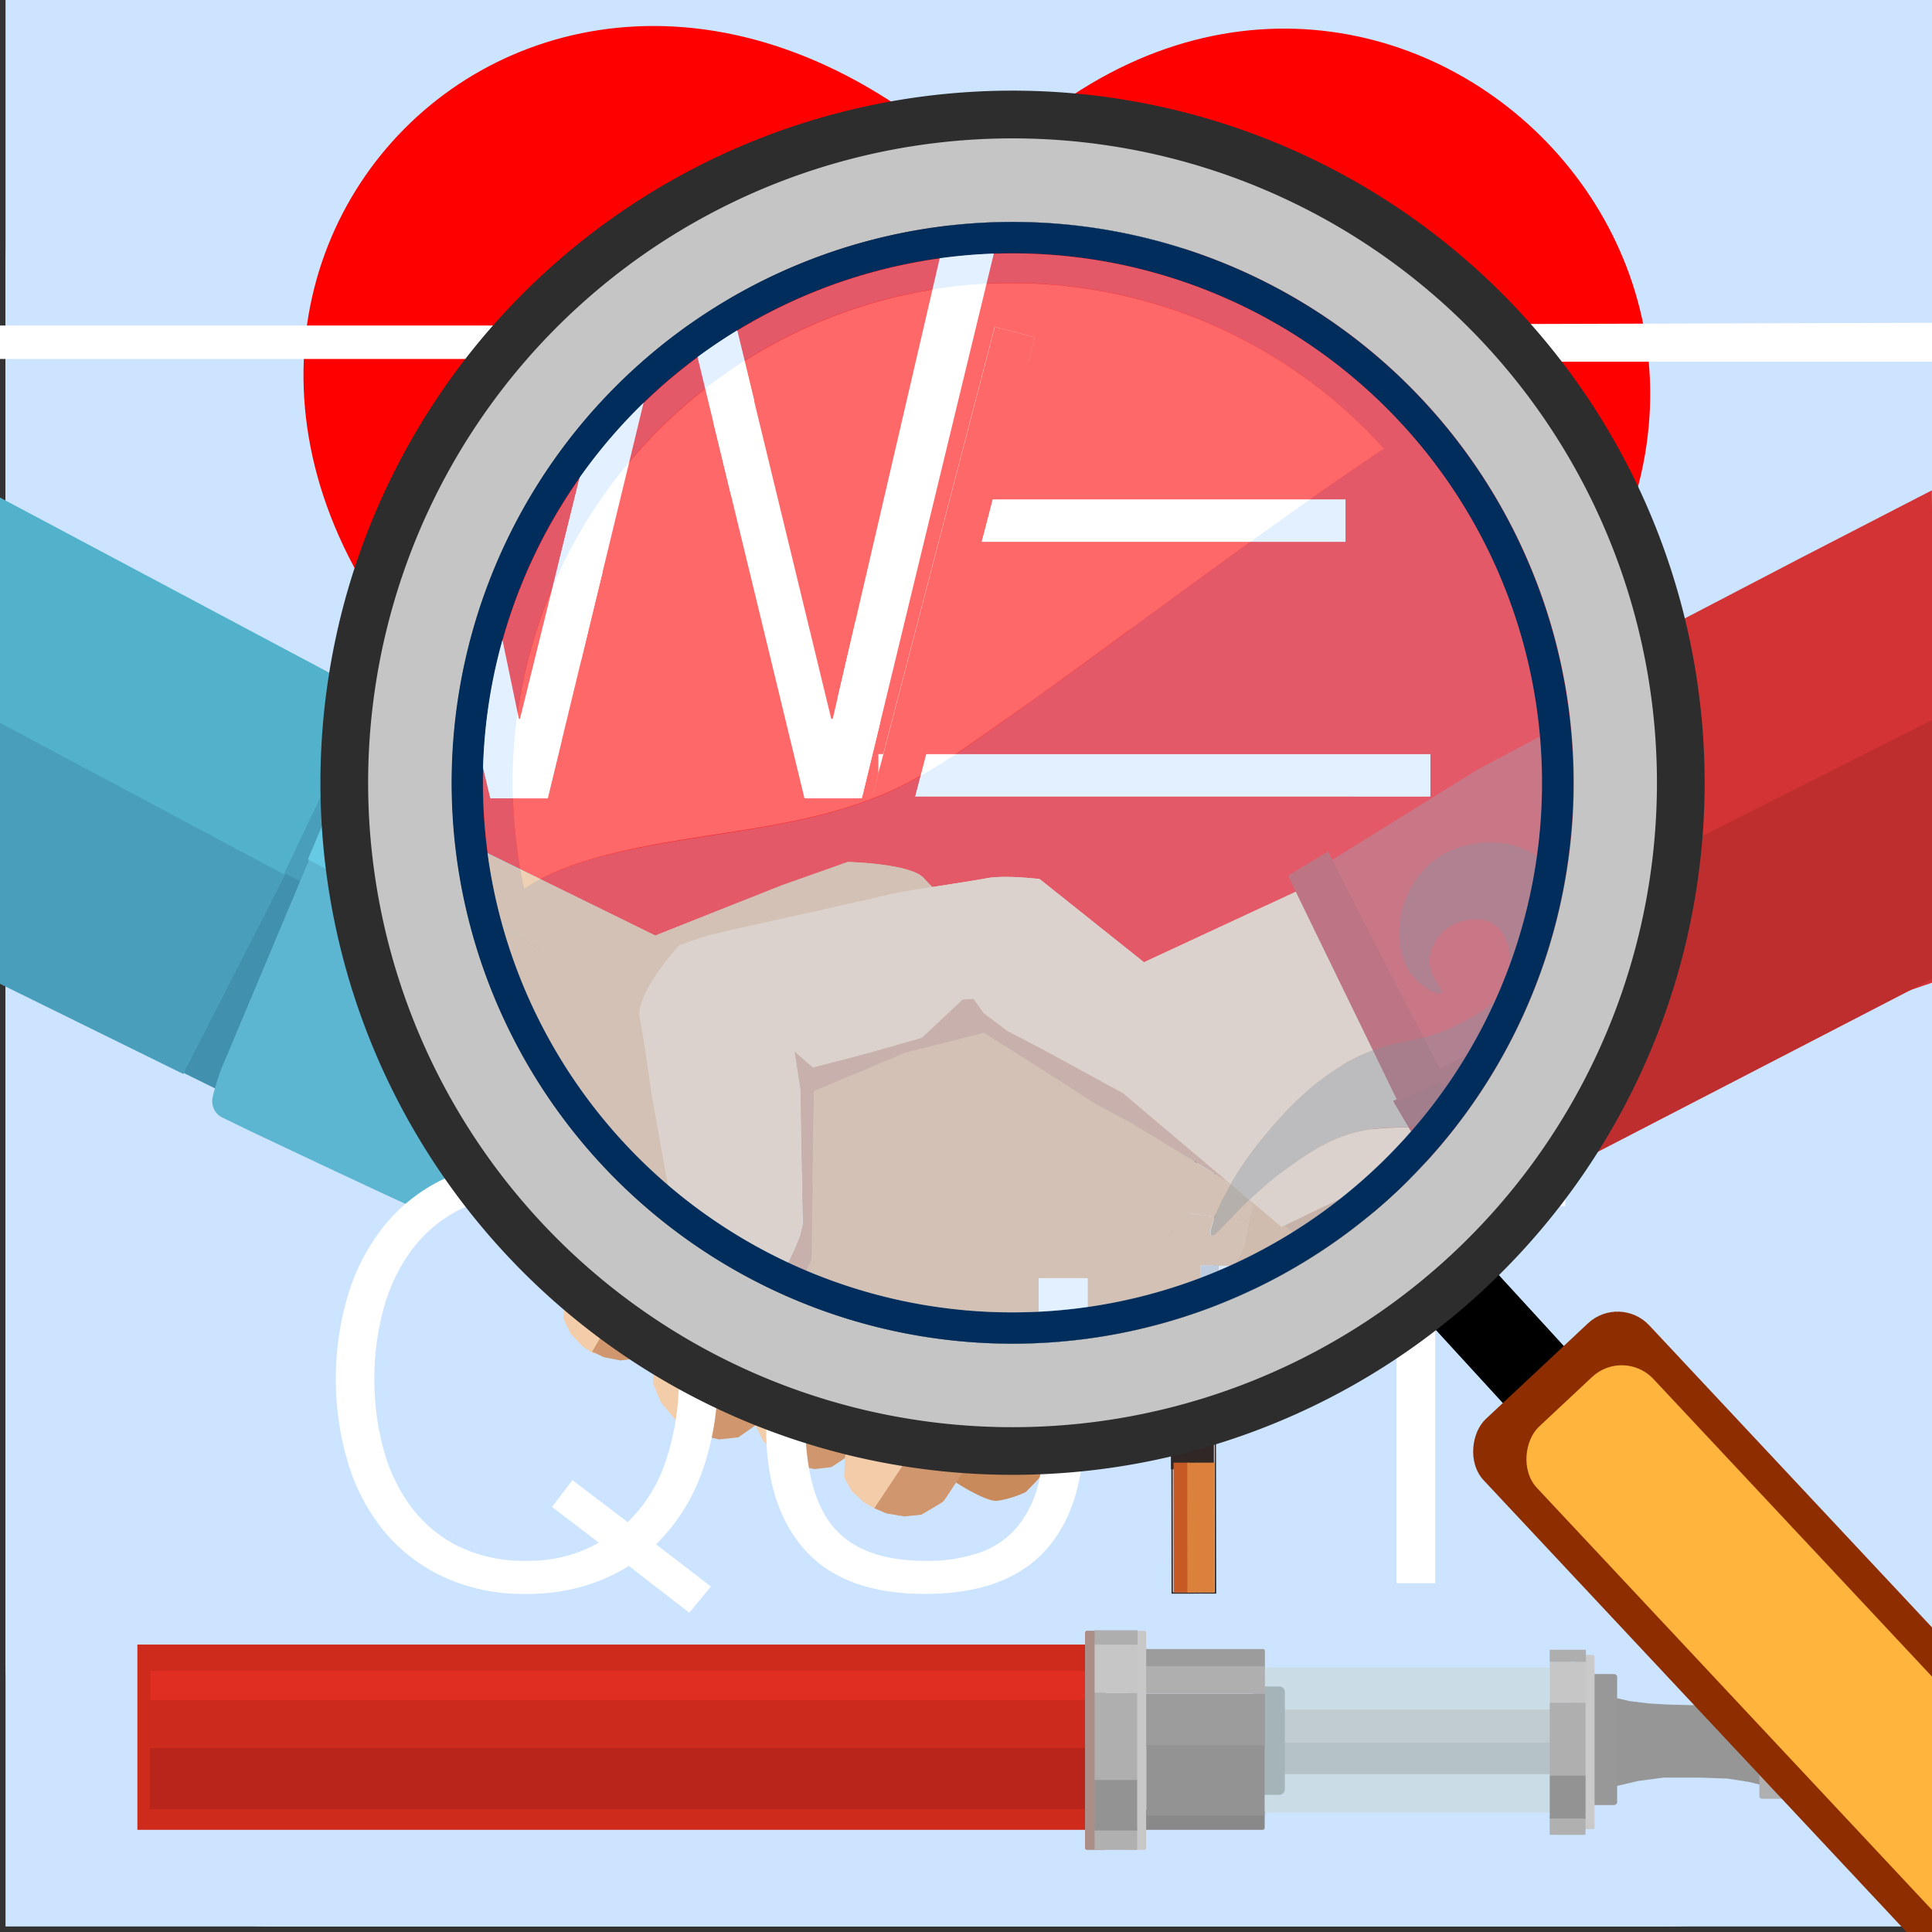 <svg id="Layer_1" data-name="Layer 1" xmlns="http://www.w3.org/2000/svg" viewBox="0 0 350 350"><rect x="0" y="0" width="350" height="350" fill="#333333" stroke="none"/><defs><style>.cls-1{fill:#cce4ff;}.cls-2{fill:red;}.cls-3,.cls-53{fill:#fff;}.cls-4{fill:#ce2b1d;}.cls-5{fill:#cadce6;}.cls-6{fill:#9c9c9c;}.cls-7{fill:#898989;}.cls-8{fill:#e02f22;}.cls-9{fill:#cc2a1d;}.cls-10{fill:#b9251a;}.cls-11{fill:#ac8e89;}.cls-12{fill:#b5c3c9;}.cls-13{fill:#c0ccd0;}.cls-14{fill:#a4b4b9;}.cls-15{fill:#afafaf;}.cls-16{fill:#c8c8c8;}.cls-17{fill:#939393;}.cls-18{fill:#b0b0b0;}.cls-19{fill:#c6c6c6;}.cls-20{fill:#aeaeae;}.cls-21{fill:#969696;}.cls-22{fill:#989898;}.cls-23{fill:#cacaca;}.cls-24{fill:#e3b080;}.cls-25{fill:#cd9162;}.cls-26{fill:#c98a5b;}.cls-27{fill:#dda776;}.cls-28{fill:#f3cdaa;}.cls-29{fill:#ce9261;}.cls-30{fill:#d0976e;}.cls-31{fill:#b9794a;}.cls-32{fill:#cd9163;}.cls-33{fill:#d29572;}.cls-34{fill:#499fbb;}.cls-35{fill:#4190ad;}.cls-36{fill:#52b2cc;}.cls-37{fill:#5cb6d2;}.cls-38{fill:#66cae4;}.cls-39{fill:#d33334;}.cls-40{fill:#bf2e2e;}.cls-41{fill:#ae292a;}.cls-42{fill:#f2f5f8;}.cls-43{fill:#bec2c7;}.cls-44,.cls-45{fill:none;stroke:#322727;stroke-miterlimit:10;}.cls-44{stroke-width:0.25px;}.cls-45{stroke-width:3px;}.cls-46{fill:#c75a24;}.cls-47{fill:#dc813b;}.cls-48{fill:#606060;opacity:0.36;}.cls-49{fill:#c5c5c5;}.cls-50{fill:#2d2d2d;}.cls-51{fill:#002d5b;}.cls-52{fill:#b9d9ff;}.cls-52,.cls-53{opacity:0.41;}.cls-54{fill:#8e2d00;}.cls-55{fill:#ffb43e;}</style></defs><rect class="cls-1" x="1" width="349" height="349" rx="48"/><rect class="cls-1" x="1" width="349" height="349"/><path class="cls-2" d="M275.9,124l-92.66,98.16L85.08,129.49C6.07,54.9,98.73-43.26,177.74,31.33,245.9-40.87,344.06,51.79,275.9,124Z"/><path class="cls-3" d="M159.81,132.69H160L177.15,59h7.63L164.17,144H156L137.79,68.89h-.22L119.36,144h-8.18L90.9,59h9l15.3,73.72h.21L133.64,59h8.29Z"/><rect class="cls-3" x="-9.12" y="58.97" width="109.03" height="6.06"/><polygon class="cls-3" points="352.06 65.53 178.66 65.53 178.66 58.97 352.06 58.47 352.06 65.53"/><rect class="cls-3" x="166.55" y="137.72" width="78.75" height="6.06"/><rect class="cls-3" x="178.66" y="101.37" width="54.52" height="6.06"/><rect class="cls-2" x="173.81" y="76.32" width="5.9" height="73.27" transform="translate(34.26 -40.98) rotate(14.63)"/><rect class="cls-4" x="94.12" y="228.7" width="33.56" height="172.02" transform="translate(425.61 203.81) rotate(90)"/><rect class="cls-5" x="240.96" y="288.53" width="26.32" height="53.37" transform="translate(569.33 61.1) rotate(90)"/><rect class="cls-6" x="215.86" y="289.38" width="3.93" height="22.65" rx="0.34" transform="translate(-82.88 518.53) rotate(-90)"/><rect class="cls-7" x="215.99" y="318.37" width="3.63" height="22.61" rx="0.32" transform="translate(-111.87 547.48) rotate(-90)"/><rect class="cls-8" x="109.37" y="220.55" width="5.28" height="169.53" transform="translate(417.33 193.31) rotate(90)"/><rect class="cls-9" x="107.65" y="227.47" width="8.62" height="169.63" transform="translate(424.24 200.32) rotate(90)"/><rect class="cls-10" x="106.42" y="237.41" width="11.07" height="169.63" transform="translate(434.18 210.27) rotate(90)"/><rect class="cls-11" x="178.59" y="313.38" width="39.71" height="3.79" rx="0.33" transform="translate(513.73 116.83) rotate(90)"/><rect class="cls-12" x="252.86" y="293.14" width="5.96" height="50.57" transform="translate(574.27 62.58) rotate(90)"/><rect class="cls-13" x="253" y="287.37" width="5.96" height="50.67" transform="translate(568.69 56.72) rotate(90)"/><path class="cls-14" d="M221.08,312.47h17.63a1,1,0,0,1,1,1v4.72a0,0,0,0,1,0,0H220.08a0,0,0,0,1,0,0v-4.72A1,1,0,0,1,221.08,312.47Z" transform="translate(545.23 85.44) rotate(90)"/><rect class="cls-6" x="213.55" y="300.78" width="9.55" height="21.66" transform="translate(-93.29 529.94) rotate(-90)"/><rect class="cls-15" x="215.75" y="293.42" width="4.97" height="21.84" transform="translate(-86.11 522.57) rotate(-90)"/><rect class="cls-16" x="186.07" y="313.56" width="39.71" height="3.44" rx="0.3" transform="translate(521.2 109.36) rotate(90)"/><rect class="cls-17" x="212.02" y="311.83" width="12.72" height="21.43" transform="translate(-104.16 540.92) rotate(-90)"/><rect class="cls-18" x="200.12" y="329.23" width="4.07" height="7.71" transform="translate(-130.93 535.24) rotate(-90)"/><rect class="cls-17" x="197.55" y="323.16" width="9.21" height="7.71" transform="translate(-124.86 529.17) rotate(-90)"/><rect class="cls-15" x="194.27" y="310.72" width="15.77" height="7.71" transform="translate(516.73 112.42) rotate(90)"/><rect class="cls-19" x="197.66" y="298.34" width="8.99" height="7.71" transform="translate(504.35 100.04) rotate(90)"/><rect class="cls-20" x="200.89" y="292.73" width="2.61" height="7.79" transform="translate(498.82 94.44) rotate(90)"/><polygon class="cls-21" points="319.16 307.5 316.25 308.3 311.42 308.73 306.59 308.91 302.01 308.79 298.73 308.6 295.21 308.17 292.85 307.62 292.85 323.56 296.75 322.64 301.39 322.03 307.83 322.03 312.97 322.21 316.93 322.83 319.34 323.44 319.16 307.5"/><rect class="cls-22" x="278.1" y="312.13" width="23.73" height="6.01" rx="0.52" transform="translate(605.09 25.17) rotate(90)"/><rect class="cls-15" x="310.9" y="312.83" width="20.85" height="5.21" rx="0.45" transform="translate(636.76 -5.89) rotate(90)"/><rect class="cls-23" x="271.36" y="313.88" width="31.58" height="3.43" rx="0.3" transform="translate(602.75 28.44) rotate(90)"/><rect class="cls-15" x="277.35" y="311.84" width="13.28" height="6.49" transform="translate(599.08 31.09) rotate(90)"/><rect class="cls-18" x="282.28" y="327.43" width="3.43" height="6.49" transform="translate(-46.69 614.68) rotate(-90)"/><rect class="cls-17" x="280.12" y="322.32" width="7.76" height="6.49" transform="translate(-41.57 609.56) rotate(-90)"/><rect class="cls-19" x="280.32" y="301.52" width="7.35" height="6.49" transform="translate(588.77 20.77) rotate(90)"/><rect class="cls-20" x="282.93" y="296.68" width="2.2" height="6.57" transform="translate(583.99 15.94) rotate(90)"/><path class="cls-24" d="M101.86,147.47l32.88,16.14,18.09-7.19,9.34-3.31s9.14.19,10.89,2.33S226,207,226,207l18.48,15s2.14,4.86.78,7.59-6.42,11.86-12.06,8.56S210,222,210,222s-.39,14.59-12.06,13.81-12.07-6-12.07-6,26.66,3.5,0,20.82-66.53-79.38-66.53-79.38l-7,47.08"/><polygon class="cls-24" points="97.32 190.02 101.39 147.65 102.07 147.65 108.97 181.09 100.66 206.36 94.75 199.93 97.32 190.02"/><path class="cls-24" d="M116.58,222.57s4.61.12,6.55,1.87,5.77,2.79,5.77,2.79l5.45-2.72,5.44.39,2,1.55,3.31,4.67,4.08,6,13.23.2-40.85-69.46-21-14.22-9.14,53.15,17.09,10.88Z"/><polyline class="cls-25" points="81.4 213.33 126.98 236.03 131.47 226.48 93.37 207.2 101.84 147.39 101.16 147.25"/><polygon class="cls-24" points="176.38 250.41 176.53 256.07 180.12 261.93 185.19 260.8 185.44 246.08 176.38 250.41"/><polygon class="cls-26" points="190.29 256.21 193.25 258.95 196.28 261.31 198.65 262.64 201.54 263.31 205.31 262.94 209.53 260.06 210.07 258.79 210.71 256.8 197.03 246.59 187.04 252.07 186.82 253.32 190.29 256.21"/><path class="cls-26" d="M212,234.29l7.5,6.55,7.51,5.67-1,1.64-1.33,1a14.75,14.75,0,0,1-2.18,1.52,9.33,9.33,0,0,1-3.51.38c-.38-.19-3-.09-3.42-.57s-18.07-13-18.07-13l12.26-5.19Z"/><path class="cls-27" d="M196.9,248.07l-.19,1.07s-6.25,4.39-8.69,3.61,1.21,2.39,1.21,2.39l1.46,1.22.16,4.4s-.39,5.56-1.66,5.66-7.91-5.08-7.91-5.08l3.22-4.88.2-7.51,24-28.41L227.9,234.4s2.75,11.51-.67,12.19-7.67-4.86-7.67-4.86l-8.8-8.6-2,1.66-4.2,1.57-4.78,1-.1,1,8.89,6.34,2.37,2,.91.66s1,12.13-1.8,11.44"/><path class="cls-26" d="M173,268.45s5.47,3.6,7.63,3.44a18.24,18.24,0,0,0,5.17-1.58s2.74-2.63,2.85-3.16a3.07,3.07,0,0,0,0-1L182.33,262a17.54,17.54,0,0,1-2.32-1.89c0-.27-1.9-2.9-1.9-2.9"/><path class="cls-28" d="M105.28,229.15l3.57-6.25,2.56-2.55,2.68-1.15,2.55-.53,1.91.27,1.53.39,1.41,1.15-13.91,24.76-2-1.28-2.17-2.3L102.09,239s.13-4.21.25-4.59S105.28,229.15,105.28,229.15Z"/><polyline class="cls-29" points="146.43 233.39 150 238.39 146.55 239.11"/><path class="cls-30" d="M122.15,238.39l3.56-6.19.9-3.42-.36-2.8-.82-2.37-1.19-1.42-1.09-1.06-1.69-.55-14.19,24.29,2.12,1,3,.59,2.93-.35s3.53-2.3,3.79-2.6S122.15,238.39,122.15,238.39Z"/><polygon class="cls-24" points="135.76 220.38 180.09 248.72 174.59 255.68 157.05 244.57 143.24 235.43 132.55 227.34 129.95 220.38 135.76 220.38"/><path class="cls-28" d="M140.2,248.16l3.7-6.43,2.65-2.62,2.78-1.18,2.65-.54,2,.28,1.58.4,1.46,1.17-14.42,25.43-2.12-1.31L138.22,261l-1.33-2.75s.14-4.33.27-4.72S140.2,248.16,140.2,248.16Z"/><path class="cls-30" d="M157.69,257.81l3.68-6.41.94-3.54-.37-2.9-.86-2.45L159.85,241l-1.13-1.09-1.75-.57-14.7,25.15,2.19,1.05,3.15.6,3-.36s3.66-2.38,3.93-2.69S157.69,257.81,157.69,257.81Z"/><path class="cls-28" d="M122.28,237.91l4.38-8,3.08-3.25,3.19-1.43,3-.62,2.25.39,1.81.53,1.63,1.51-17,31.72-2.38-1.7-2.51-3-1.45-3.49s.25-5.44.41-5.93S122.28,237.91,122.28,237.91Z"/><path class="cls-30" d="M142,250.41l4.35-8,1.15-4.43-.36-3.65-.92-3.11-1.37-1.88L143.6,228l-2-.76-17.36,31.34,2.47,1.36,3.59.83,3.47-.39s4.24-2.92,4.55-3.31S142,250.41,142,250.41Z"/><path class="cls-24" d="M102.34,234.39c.13-.39,2.94-5.24,2.94-5.24l3.57-6.25"/><polyline class="cls-31" points="161.16 251.77 163.05 250.46 163.91 250.09 162.99 248.84 161.42 248.88"/><polygon class="cls-32" points="161.18 243.35 166.35 250.39 163.89 250.56 163.18 249.56 162.43 249.23 161.13 249.23 161.18 243.35"/><path class="cls-28" d="M156.28,258.55l3.77-5.77,2.69-2.35,2.83-1.06,2.7-.49,2,.25,1.61.35,1.48,1.06L158.7,273.4l-2.15-1.18-2.29-2.12-1.34-2.48s.13-3.88.27-4.24S156.28,258.55,156.28,258.55Z"/><path class="cls-24" d="M182.45,262.06s4.18-9.14,3.52-10.47a9,9,0,0,1-.75-1.73l.71,1.41,1.16-.12,4.42-1.92,2.66-2.6,2-2.66,1.15-2.78.61-4.71,2.05-.12,3.69-1.57,2.36-1.64,3-3.08,1-2,.84-3.87.31-3.87.78.12,3.33-1.09,3-1.69,2.72-2.9,1.63-2.72,1-2.66.24-3.09-.36-1.45-13.32-1.72-33.62,50.67Z"/><path class="cls-30" d="M174.08,267.22l3.74-5.75,1-3.19-.38-2.6-.87-2.21-1.26-1.32-1.15-1-1.77-.52-15,22.61,2.22.94,3.21.54,3.09-.32s3.73-2.14,4-2.42S174.08,267.22,174.08,267.22Z"/><polygon class="cls-30" points="245.46 196.94 255.59 218.76 240.85 226.52 221.17 204.59 243.1 193.46 245.46 196.94"/><polygon class="cls-27" points="221.07 218.81 243.2 234.46 244.8 231.91 245.34 227.76 244.94 223.21 242.53 220.26 220.14 201.28 218.83 208.21 211.18 222.15 221.07 218.81"/><polygon class="cls-26" points="221.82 216.78 231.31 225.15 243.31 234.45 241.88 236.5 239.19 238.17 235.43 238.92 231.85 237.8 224.68 231.85 211.18 222.15 217.7 219.76 221.82 216.78"/><polygon class="cls-33" points="145.14 217.04 148.04 217.04 150.52 216.35 153.55 214.63 155.48 213.18 157 209.81 157.06 205.4 157.34 185.82 170.37 180.31 181.6 177.49 189.11 182.24 197.59 187.69 202.82 190.51 217.37 199.33 217.09 191.96 179.67 170.94 152.86 177.63 139.39 212.01 139.49 212.82 140.37 214.23 141.29 215.01 142.77 216.13 145.14 217.04"/><path class="cls-28" d="M226.84,157l-22.41,10.42-14.9-11.87s-5-.61-7.51-.12-12,1.81-14.29,2.42-21.56,4.84-21.56,4.84l-4.12,1L138.18,165s-6.42,6.91-5.7,10.42,1.7,10.66,1.7,10.66l4.6,25.68,1,1.21a8.59,8.59,0,0,0,4.24,1.82,23.5,23.5,0,0,0,6.06-1.09s2.66-1.46,3.27-2.79a32.75,32.75,0,0,0,2.06-4.6l.36-1.45-.36-19.26-.85-5.45,2.66,2.3,7.51-1.94,8-2.3,5.81-5.45,1.58-.12,1.45,2.05,3.39,2.55,5.33,2.78L201.4,186l22.66,19.14,20.22-9.81Z"/><polygon class="cls-34" points="68.42 126.19 56.12 161.09 47.59 157.31 65.97 125.43 68.42 126.19"/><polygon class="cls-35" points="33.78 189.65 50.93 157.94 55.8 160.31 40.82 198.09 31.48 193.49 33.78 189.65"/><polygon class="cls-34" points="-0.99 177.74 33.2 194.56 53.85 154.16 -1.53 129.48 -0.99 177.74"/><polygon class="cls-36" points="-1.07 89.57 66.92 125.74 51.41 158.37 -1.49 130.16 -1.07 89.57"/><path class="cls-37" d="M41,191.48,57.16,153l38.1,13.66L80.77,215.57a15.52,15.52,0,0,1-.72,2.1c-.21.3-2.82,1.86-4.51,1.31s-30.39-14.16-30.39-14.16l-5.08-2.47a3.33,3.33,0,0,1-1.56-3.52A38.87,38.87,0,0,1,41,191.48Z"/><path class="cls-38" d="M55.78,155.7l13.38-31.89s.28-1.7,4.41-2.27,27.62,12.67,27.62,12.67,1.28-.15,1.85,1.56a11.56,11.56,0,0,1,.29,4.13L92.65,175.21Z"/><polygon class="cls-39" points="231.22 152.84 252.05 139.92 272.12 129.28 325.79 101.3 349.97 88.83 350.73 177.78 344.49 179.91 300.55 202.41 289.76 208.19 271.06 215.49 261.93 219.44 231.22 152.84"/><polygon class="cls-40" points="245.1 183.41 352.06 129.39 350.48 177.11 343.95 180.48 289.34 208.73 261.3 219.48 245.1 183.41"/><polygon class="cls-41" points="242.5 191.46 256.43 221.45 263.44 218.5 246.72 184.17 240 187.22 242.5 191.46"/><polygon class="cls-40" points="225 155.05 240.66 187.24 247.39 184.17 230.68 151.63 225 155.05"/><path class="cls-3" d="M128.79,287.41l-3.92,4.75-10.94-8.47a33.81,33.81,0,0,1-8.41,3.72,36.34,36.34,0,0,1-10.17,1.34,34.54,34.54,0,0,1-15.06-3.1,30.75,30.75,0,0,1-10.84-8.41A36.16,36.16,0,0,1,63,264.86a53.28,53.28,0,0,1-.05-29.93,37.53,37.53,0,0,1,6.34-12.48,31.15,31.15,0,0,1,10.69-8.67A33.11,33.11,0,0,1,95,210.53a38.2,38.2,0,0,1,14.3,2.58,30.08,30.08,0,0,1,11,7.53,34.29,34.29,0,0,1,7.12,12.28A51.68,51.68,0,0,1,130,249.74a49.22,49.22,0,0,1-2.79,16.82,34.68,34.68,0,0,1-8.36,13.21Zm-15.07-11.66a27.27,27.27,0,0,0,7-11.41,46.26,46.26,0,0,0,2.27-14.6,45.09,45.09,0,0,0-2.12-14.55,29.93,29.93,0,0,0-5.83-10.37,23.32,23.32,0,0,0-8.77-6.24,28.86,28.86,0,0,0-11-2.07,25.74,25.74,0,0,0-12.33,2.79,24.93,24.93,0,0,0-8.57,7.43,32.27,32.27,0,0,0-4.95,10.63,47.6,47.6,0,0,0-1.6,12.38,48.43,48.43,0,0,0,1.6,12.59,31.06,31.06,0,0,0,4.95,10.52,24.29,24.29,0,0,0,8.57,7.23,27.07,27.07,0,0,0,12.54,2.68,27.18,27.18,0,0,0,7.12-.87,25.24,25.24,0,0,0,5.88-2.43L100,273l3.71-4.85Z"/><path class="cls-3" d="M138.84,212.49h7v44.27q0,13.83,5.16,19.91t16.61,6.09a28.49,28.49,0,0,0,10.17-1.6,15.37,15.37,0,0,0,6.75-4.85,20.08,20.08,0,0,0,3.72-8.1,50.56,50.56,0,0,0,1.13-11.45V212.49h7v46.33q0,14.55-7.17,22.24t-21.62,7.69q-14.55,0-21.67-7.85t-7.12-22.08Z"/><rect class="cls-42" x="190.73" y="235.08" width="53.7" height="4.97" transform="translate(454.85 19.66) rotate(89.92)"/><rect class="cls-43" x="186.92" y="236.27" width="53.8" height="2.58" transform="translate(451.09 23.42) rotate(89.92)"/><rect class="cls-44" x="177.19" y="245.62" width="78.06" height="7.85" transform="translate(465.47 32.98) rotate(89.92)"/><line class="cls-45" x1="219.91" y1="261.72" x2="212.12" y2="261.73"/><line class="cls-45" x1="219.91" y1="264.67" x2="212.13" y2="264.68"/><rect class="cls-46" x="202.25" y="275.31" width="23.52" height="2.83" transform="translate(490.45 62.34) rotate(89.92)"/><rect class="cls-47" x="205.79" y="274.25" width="23.52" height="4.93" transform="translate(493.97 58.8) rotate(89.92)"/><path class="cls-3" d="M229.49,212.49h54.07v6H260v68.32h-7V218.47H229.49Z"/><path class="cls-48" d="M214,206.4c-.72-.48,1.9-7.3,7.07-13.59,3.33-4,9.46-11.49,19-13.73,2.53-.6,5.34-.84,9.23-2.8,2.81-1.41,5.74-2.94,6.84-6.12.88-2.55.73-6.56-1.84-8.2-2.12-1.35-4.72-.36-5.14-.19a6.31,6.31,0,0,0-4,5.12c-.14,2.65,2.18,4.48,1.77,4.9s-3-.76-4.49-2.91c-2.69-3.85-1.92-10.82,2.28-15,4.6-4.58,11-3.48,11.46-3.4a14,14,0,0,1,8.25,5.25,16.34,16.34,0,0,1,3.67,9.62,15.82,15.82,0,0,1-2.64,9.41c-2.25,3.25-5.32,4.77-8.93,6.56-3.83,1.88-6.35,2.32-6.27,2.75s4.6.49,9-.62c3.22-.8,6.53-1.63,9.68-4.49a18.25,18.25,0,0,0,5.52-10.1,19,19,0,0,0-.92-10.12,19.47,19.47,0,0,0-3.06-5.54c-2.88-3.65-6.06-4.89-5.87-5.25s4.06.53,7.5,3.2A20.28,20.28,0,0,1,278,159,21.49,21.49,0,0,1,280.37,170c-.55,7.6-5.52,12.47-7,13.91a26,26,0,0,1-12.92,6.39c-1.6.34-6.84.45-17.26.64-4.45.08-6.74.11-9.85,1.14a29.08,29.08,0,0,0-8,4.46C217.77,201.94,214.68,206.84,214,206.4Z"/><polygon class="cls-1" points="257.66 209.33 256.18 206.14 257.56 209.18 257.66 209.33"/><path class="cls-1" d="M77,148.89l0,.33H77l0-.23,6,2.95-6.18-5.83L68.6,173.32h0l-1,3.33.06.2,8.42-28.14Z"/><path class="cls-1" d="M290.11,127.53l3.08-1.63,11.08-5.78c-.4-2.17-.84-4.33-1.35-6.47-1.56,1.85-3.2,3.7-4.93,5.53Z"/><polygon class="cls-1" points="215.28 257.77 215.2 257.83 216.49 258.95 215.28 257.77"/><path class="cls-2" d="M94.24,130.23l22.1-89.46A122.49,122.49,0,0,0,82.5,75L94,130.23Z"/><path class="cls-2" d="M150.59,130.23h.27l21.74-93.6h1.92l71-.21a121.93,121.93,0,0,0-122.57.21h5Z"/><path class="cls-2" d="M156.13,144.63H145.74l-23.12-95.4h-.28l-23.11,95.4H88.84l-13.59-57a121.23,121.23,0,0,0-11.57,37.79c6.82,3.54,12.47,6.73,12.47,6.73s1.63-.18,2.35,2a14.47,14.47,0,0,1,.36,5.25l-2,6.72L83,151.94l35.74,17.55,23-9.14,11.86-4.19s11.61.24,13.83,3c.17.2.68.73,1.47,1.54,4-.64,8.19-1.27,9.91-1.6,3.23-.61,9.54.15,9.54.15l18.91,15.08,27.52-12.79-1.4-2.88,7.21-4.34.77,1.49,26.37-16.36,22.4-11.88,7.88-8.35c1.73-1.83,3.37-3.68,4.93-5.53A122,122,0,0,0,258.26,45h-78Zm103-8v7.69H165.76L164,151.13l-7.25-1.9,2.41-9.22v-3.39H160l20.2-77.41,7.25,1.89-7.67,29.37h63.94v7.69H177.81l-10,38.46Z"/><path class="cls-3" d="M99.23,144.63l23.11-95.4h.28l23.12,95.4h10.39L180.27,45h-5.75V36.63H172.6l-21.74,93.6h-.27l-22.71-93.6h-5c-2.24,1.31-4.44,2.69-6.58,4.14l-22.1,89.46H94L82.5,75a122.78,122.78,0,0,0-7.25,12.62l13.59,57Z"/><path class="cls-3" d="M174.52,36.63V45h83.74a121.33,121.33,0,0,0-12.77-8.54Z"/><polygon class="cls-3" points="259.13 144.31 259.13 136.62 167.77 136.62 165.76 144.31 259.13 144.31"/><polygon class="cls-3" points="159.14 136.62 159.14 140.01 160.03 136.62 159.14 136.62"/><polygon class="cls-3" points="243.75 98.16 243.75 90.47 179.81 90.47 177.81 98.16 243.75 98.16"/><polygon class="cls-2" points="179.81 90.47 187.48 61.1 180.23 59.21 160.03 136.62 159.14 140.01 156.73 149.23 163.98 151.13 165.76 144.31 167.77 136.62 177.81 98.16 179.81 90.47"/><path class="cls-24" d="M227.08,252.18l3.35,2.42.24-.1-3.59-2.59Z"/><path class="cls-24" d="M77,149.22h.24l2.16,10.45L102,174.93l17.2,29.24L118,198s-1.23-9.07-2.15-13.53,7.23-13.23,7.23-13.23l4.92-1.69,5.23-1.23s24.45-5.38,27.37-6.15c1.37-.36,4.73-.93,8.24-1.48-.79-.81-1.3-1.34-1.47-1.54-2.22-2.72-13.83-3-13.83-3l-11.86,4.19-23,9.14L83,151.94,77,149Z"/><polygon class="cls-24" points="217.03 241.59 216.78 241.68 215.78 241.52 215.6 243.89 217.5 245.26 217.5 245.03 215.81 243.81 217.03 241.59"/><path class="cls-24" d="M222.9,220.76l3.55.46.61-3.26-.73-.61C225,218.63,223.83,219.78,222.9,220.76Z"/><path class="cls-24" d="M188.16,231.55h8.91v14.56l17.53-26.42,5.47.7a42.52,42.52,0,0,1,2.88-5.9l-.32-.27L205.2,203.65l-6.65-3.59-10.76-6.91-9.54-6L164,190.7l-16.54,7-.35,24.85-.09,5.6-1.92,4.29-2.45,1.83-3.85,2.19-.55.15,13.23,22.5a122.09,122.09,0,0,0,27.59,4.39q3.23.13,6.4.11l2.7-4.07Z"/><polygon class="cls-24" points="77.03 149.22 76.93 149.22 75.8 157.21 79.42 159.67 77.27 149.22 77.03 149.22"/><path class="cls-24" d="M124,244.07V231.55h.71l-.78-1-4.74-26.41L102,174.93,79.43,159.67l-3.63-2.46-4.31,30.42a122.29,122.29,0,0,0,43,53.94h5.57Z"/><path class="cls-24" d="M135.64,237.34h-2.77v12.43l10.68,6.83q3.9,1.38,7.92,2.51l-13.23-22.5Z"/><path class="cls-25" d="M75.8,157.21l1.13-8,0-.33-.86-.17L67.7,176.86c1.1,3.66,2.37,7.26,3.79,10.77Z"/><path class="cls-26" d="M215.2,257.83l-2.52,2.05-3,1.11c2.39-.51,4.76-1.1,7.1-1.74l-.3-.3Z"/><path class="cls-27" d="M227.08,255.91c1.13-.42,2.24-.86,3.35-1.31l-3.35-2.42Z"/><path class="cls-27" d="M217.5,245.26l-1.9-1.37-.2,2.54-1.08,4.92-1.3,2.53-3.76,3.91-3,2.08-4.68,2L199,262l-.09.75q5.48-.64,10.81-1.77l3-1.11,2.52-2.05.08-.06,1.21,1.18.3.3.73-.2Z"/><path class="cls-24" d="M132.87,249.77v2.44c3.47,1.62,7,3.09,10.68,4.39Z"/><path class="cls-24" d="M124,244.07l-3.91-2.5h-5.57q4.59,3.23,9.48,6Z"/><path class="cls-24" d="M185.46,263.61c.9,0,1.8,0,2.7-.05v-4Z"/><path class="cls-24" d="M201.58,261.86l4.68-2,3-2.08,3.76-3.91,1.3-2.53,1.08-4.92.2-2.54.18-2.37,1,.15.25-.08.46-.83V229.23h3.27v.07h3l1.75-3.19.92-4.89-3.55-.46c-2,2.09-3.09,3.32-3.47,3.06s-.1-1.51.64-3.43l-5.47-.7-17.53,26.42V263l1.81-.2L199,262Z"/><path class="cls-30" d="M255.09,241c.85-.6,1.68-1.21,2.51-1.84h-4.67Z"/><path class="cls-30" d="M257.56,209.18l.28.63L232.71,222,244,231.55h22.76l.87-.81-9.94-21.41Z"/><polygon class="cls-27" points="215.81 243.81 217.49 243.2 217.49 240.76 217.03 241.59 215.81 243.81"/><path class="cls-27" d="M239.06,239.15v-7.6H244L232.71,222l-.55.26-5.1-4.31-.61,3.26-.92,4.89-1.75,3.19h3.27v9.34l2.26-1.63,12.05,10.63,1.41,1.09A122.24,122.24,0,0,0,255.09,241l-2.16-1.84Z"/><polygon class="cls-26" points="217.5 245.03 217.49 243.2 215.81 243.81 217.5 245.03"/><path class="cls-26" d="M229.32,237l-2.26,1.63,0,13.28,3.59,2.59a122.22,122.22,0,0,0,12.11-5.78l-1.41-1.09Z"/><path class="cls-33" d="M203.4,198l-14.15-7.69-6.77-3.54-4.3-3.23-1.85-2.61-2,.15L167,188,156.8,190.9l-9.54,2.46-3.38-2.92,1.08,6.92.46,24.45-.46,1.85a40.81,40.81,0,0,1-2.62,5.84c-.77,1.69-4.15,3.54-4.15,3.54a40.73,40.73,0,0,1-5.32,1.23v3.07h2.77l2.6-.73.55-.15,3.85-2.19,2.45-1.83,1.92-4.29.09-5.6.35-24.85,16.54-7,14.26-3.59,9.54,6,10.76,6.91,6.65,3.59,17.43,10.57Z"/><path class="cls-28" d="M233.71,211.26a75.46,75.46,0,0,0-7.38,6.09l.73.61,5.1,4.31.55-.26,25.13-12.2-.28-.63-1.38-3-.6-1.29-.4-.67c-4.84.09-7.63.21-11.27,1.42C242.38,206.1,239.18,207.3,233.71,211.26Z"/><path class="cls-28" d="M133.27,168.29,128,169.52l-4.92,1.69S115,180,115.89,184.44,118,198,118,198l1.11,6.2,4.74,26.41.78,1h8.2v2.72a40.73,40.73,0,0,0,5.32-1.23s3.38-1.85,4.15-3.54a40.81,40.81,0,0,0,2.62-5.84l.46-1.85L145,197.36l-1.08-6.92,3.38,2.92,9.54-2.46L167,188l7.38-6.92,2-.15,1.85,2.61,4.3,3.23,6.77,3.54L203.4,198l19.23,16.25.32.27a57.38,57.38,0,0,1,5.46-7.92c3.77-4.59,10.39-12.61,20.34-16.3l-14-28.77-27.52,12.79-18.91-15.08s-6.31-.76-9.54-.15c-1.72.33-5.91,1-9.91,1.6-3.51.55-6.87,1.12-8.24,1.48C157.72,162.91,133.27,168.29,133.27,168.29Z"/><path class="cls-37" d="M68.6,173.32l-1,3.26,0,.08,1-3.33Z"/><path class="cls-38" d="M76.83,146.11l2-6.72a14.47,14.47,0,0,0-.36-5.25c-.72-2.16-2.35-2-2.35-2S70.5,129,63.68,125.43c-.48,3.64-.82,7.32-1,11.06a121.58,121.58,0,0,0,4.93,40.09l1-3.26Z"/><path class="cls-39" d="M290.11,127.53l-22.4,11.88-26.37,16.36L257.86,188a30.57,30.57,0,0,0,6.33-2.38c3.56-1.79,7.28-3.74,8.68-7.78,1.12-3.23.93-8.32-2.34-10.4-2.68-1.72-6-.46-6.53-.25a8,8,0,0,0-5.06,6.5c-.19,3.37,2.76,5.7,2.23,6.23s-3.78-1-5.7-3.7c-3.41-4.88-2.43-13.73,2.9-19,5.84-5.81,14-4.42,14.56-4.32a17.81,17.81,0,0,1,10.47,6.68,20.49,20.49,0,0,1,2.94,21.25l9.87-5A24.29,24.29,0,0,0,295,163.33a25.32,25.32,0,0,0-3.88-7c-3.67-4.62-7.7-6.2-7.45-6.66s5.14.68,9.51,4.07a25.57,25.57,0,0,1,7.53,10,34,34,0,0,1,2.25,6.12,122.3,122.3,0,0,0,1.33-49.67l-11.08,5.78Z"/><path class="cls-40" d="M273.37,192c-4.86,2.4-8.07,2.95-8,3.5.14.72,5.84.62,11.44-.79,4.08-1,8.28-2.08,12.29-5.71a23.17,23.17,0,0,0,7-12.82c0-.14,0-.26.06-.4l-9.87,5a19,19,0,0,1-1.63,2.91C281.85,187.8,278,189.73,273.37,192Z"/><path class="cls-40" d="M265,204l9.57,19.65a122.23,122.23,0,0,0,18.62-27.08,33.65,33.65,0,0,1-14.89,6.78C276.8,203.66,272.64,203.82,265,204Z"/><path class="cls-41" d="M256.42,204.16l-1.24,0,.4.67.6,1.29,1.48,3.19,9.94,21.41q3.64-3.41,7-7.1L265,204Z"/><path class="cls-40" d="M248.75,190.27a30.8,30.8,0,0,1,3.71-1.14c1.66-.39,3.42-.67,5.4-1.17l-16.52-32.19-.77-1.49-7.21,4.34,1.4,2.88Z"/><path class="cls-3" d="M132.87,237.34v-5.79H124v16q4.35,2.47,8.91,4.61V237.34Z"/><path class="cls-3" d="M197.07,246.11V231.55h-8.91v32q4.5-.13,8.91-.6Z"/><path class="cls-42" d="M227.08,252.18v-.27l0-13.28v-9.34h-6.3l0,28.77q3.18-1,6.29-2.16Z"/><path class="cls-43" d="M220.75,229.3v-.07h-3.27v16l0,13.79c1.09-.31,2.19-.64,3.27-1Z"/><path class="cls-3" d="M239.06,231.55v7.6H257.6q4.74-3.57,9.13-7.6H239.06Z"/><polygon class="cls-1" points="253.07 199.16 251.98 196.91 253.02 199.19 253.07 199.16"/><polygon class="cls-48" points="253.07 199.16 251.98 196.91 253.02 199.19 253.07 199.16"/><path class="cls-24" d="M226.33,217.35,223,214.49a42.52,42.52,0,0,0-2.88,5.9c-.74,1.92-1,3.21-.64,3.43s1.46-1,3.47-3.06C223.83,219.78,225,218.63,226.33,217.35Z"/><path class="cls-48" d="M226.33,217.35,223,214.49a42.52,42.52,0,0,0-2.88,5.9c-.74,1.92-1,3.21-.64,3.43s1.46-1,3.47-3.06C223.83,219.78,225,218.63,226.33,217.35Z"/><path class="cls-28" d="M228.41,206.57a57.38,57.38,0,0,0-5.46,7.92l3.38,2.86a75.46,75.46,0,0,1,7.38-6.09c5.47-4,8.67-5.16,10.2-5.66,3.64-1.21,6.43-1.33,11.27-1.42l-2.78-4.72.62-.27-1-2.27-3.23-6.65C238.8,194,232.18,202,228.41,206.57Z"/><path class="cls-48" d="M228.41,206.57a57.38,57.38,0,0,0-5.46,7.92l3.38,2.86a75.46,75.46,0,0,1,7.38-6.09c5.47-4,8.67-5.16,10.2-5.66,3.64-1.21,6.43-1.33,11.27-1.42l-2.78-4.72.62-.27-1-2.27-3.23-6.65C238.8,194,232.18,202,228.41,206.57Z"/><path class="cls-39" d="M286.34,180.77a20.49,20.49,0,0,0-2.94-21.25,17.81,17.81,0,0,0-10.47-6.68c-.55-.1-8.72-1.49-14.56,4.32-5.33,5.29-6.31,14.14-2.9,19,1.92,2.73,5.2,4.19,5.7,3.7s-2.42-2.86-2.23-6.23a8,8,0,0,1,5.06-6.5c.54-.21,3.85-1.47,6.53.25,3.27,2.08,3.46,7.17,2.34,10.4-1.4,4-5.12,6-8.68,7.78a30.57,30.57,0,0,1-6.33,2.38l2.93,5.71Z"/><path class="cls-48" d="M286.34,180.77a20.49,20.49,0,0,0-2.94-21.25,17.81,17.81,0,0,0-10.47-6.68c-.55-.1-8.72-1.49-14.56,4.32-5.33,5.29-6.31,14.14-2.9,19,1.92,2.73,5.2,4.19,5.7,3.7s-2.42-2.86-2.23-6.23a8,8,0,0,1,5.06-6.5c.54-.21,3.85-1.47,6.53.25,3.27,2.08,3.46,7.17,2.34,10.4-1.4,4-5.12,6-8.68,7.78a30.57,30.57,0,0,1-6.33,2.38l2.93,5.71Z"/><path class="cls-39" d="M293.16,153.7c-4.37-3.39-9.26-4.56-9.51-4.07s3.78,2,7.45,6.66a25.32,25.32,0,0,1,3.88,7,24.29,24.29,0,0,1,1.23,12.45l6-3c.26-1,.5-2,.73-3a34,34,0,0,0-2.25-6.12A25.57,25.57,0,0,0,293.16,153.7Z"/><path class="cls-48" d="M293.16,153.7c-4.37-3.39-9.26-4.56-9.51-4.07s3.78,2,7.45,6.66a25.32,25.32,0,0,1,3.88,7,24.29,24.29,0,0,1,1.23,12.45l6-3c.26-1,.5-2,.73-3a34,34,0,0,0-2.25-6.12A25.57,25.57,0,0,0,293.16,153.7Z"/><path class="cls-40" d="M296.15,176.18a23.17,23.17,0,0,1-7,12.82c-4,3.63-8.21,4.69-12.29,5.71-5.6,1.41-11.3,1.51-11.44.79-.11-.55,3.1-1.1,8-3.5,4.58-2.27,8.48-4.2,11.34-8.32a19,19,0,0,0,1.63-2.91l-25.55,12.9L257.86,188c-2,.5-3.74.78-5.4,1.17a30.8,30.8,0,0,0-3.71,1.14l3.23,6.65,1.1,2.24.16.34,7.86-3.59L265,204c7.61-.17,11.77-.33,13.3-.65a33.65,33.65,0,0,0,14.89-6.78,121.19,121.19,0,0,0,9-23.81l-6,3C296.18,175.92,296.18,176,296.15,176.18Z"/><path class="cls-48" d="M296.15,176.18a23.17,23.17,0,0,1-7,12.82c-4,3.63-8.21,4.69-12.29,5.71-5.6,1.41-11.3,1.51-11.44.79-.11-.55,3.1-1.1,8-3.5,4.58-2.27,8.48-4.2,11.34-8.32a19,19,0,0,0,1.63-2.91l-25.55,12.9L257.86,188c-2,.5-3.74.78-5.4,1.17a30.8,30.8,0,0,0-3.71,1.14l3.23,6.65,1.1,2.24.16.34,7.86-3.59L265,204c7.61-.17,11.77-.33,13.3-.65a33.65,33.65,0,0,0,14.89-6.78,121.19,121.19,0,0,0,9-23.81l-6,3C296.18,175.92,296.18,176,296.15,176.18Z"/><path class="cls-41" d="M252.4,199.46l2.78,4.72,1.24,0L265,204l-3.93-8.08-7.86,3.59-.16-.34-.06,0Z"/><path class="cls-48" d="M252.4,199.46l2.78,4.72,1.24,0L265,204l-3.93-8.08-7.86,3.59-.16-.34-.06,0Z"/><rect x="240.58" y="232.12" width="57.29" height="15.13" transform="translate(264.06 -120.74) rotate(47.5)"/><path class="cls-49" d="M188.52,25.18A116.74,116.74,0,1,0,300.06,146.9,116.73,116.73,0,0,0,188.52,25.18ZM179,243.32a101.61,101.61,0,1,1,106-97.08A101.61,101.61,0,0,1,179,243.32Z"/><path class="cls-50" d="M188.9,16.54A125.38,125.38,0,1,0,308.69,147.28,125.38,125.38,0,0,0,188.9,16.54ZM179,243.32a101.61,101.61,0,1,1,106-97.08A101.61,101.61,0,0,1,179,243.32Z"/><path class="cls-49" d="M188.52,25.18A116.74,116.74,0,1,0,300.06,146.9,116.73,116.73,0,0,0,188.52,25.18ZM179,243.32a101.61,101.61,0,1,1,106-97.08A101.61,101.61,0,0,1,179,243.32Z"/><path class="cls-51" d="M187.86,40.3a101.61,101.61,0,1,0,97.08,105.94A101.6,101.6,0,0,0,187.86,40.3Zm-8.62,197.35a95.93,95.93,0,1,1,100-91.66A95.93,95.93,0,0,1,179.24,237.65Z"/><path class="cls-52" d="M187.61,46a95.93,95.93,0,1,0,91.66,100A95.92,95.92,0,0,0,187.61,46Zm16.95,68.19c-7.85,5.75-15.7,11.49-23.66,17.07-6.92,4.85-13.66,9.71-21.53,12.92-15.65,6.37-32.42,6.55-48.59,10.51-5.4,1.32-11.09,3.19-15.84,6.31A90.52,90.52,0,0,1,250.72,81.28C235,91.79,219.8,103,204.56,114.16Z"/><path class="cls-53" d="M110.78,154.66c16.17-4,32.94-4.14,48.59-10.51,7.87-3.21,14.61-8.07,21.53-12.92,8-5.58,15.81-11.32,23.66-17.07C219.8,103,235,91.79,250.72,81.28A90.53,90.53,0,0,0,94.94,161C99.69,157.85,105.38,156,110.78,154.66Z"/><rect class="cls-54" x="250.48" y="292.31" width="176.56" height="41.08" rx="7.86" transform="translate(335.63 -148.26) rotate(46.89)"/><rect class="cls-55" x="257.92" y="298.78" width="162.38" height="28.89" rx="7.86" transform="translate(336.02 -148.4) rotate(46.89)"/></svg>